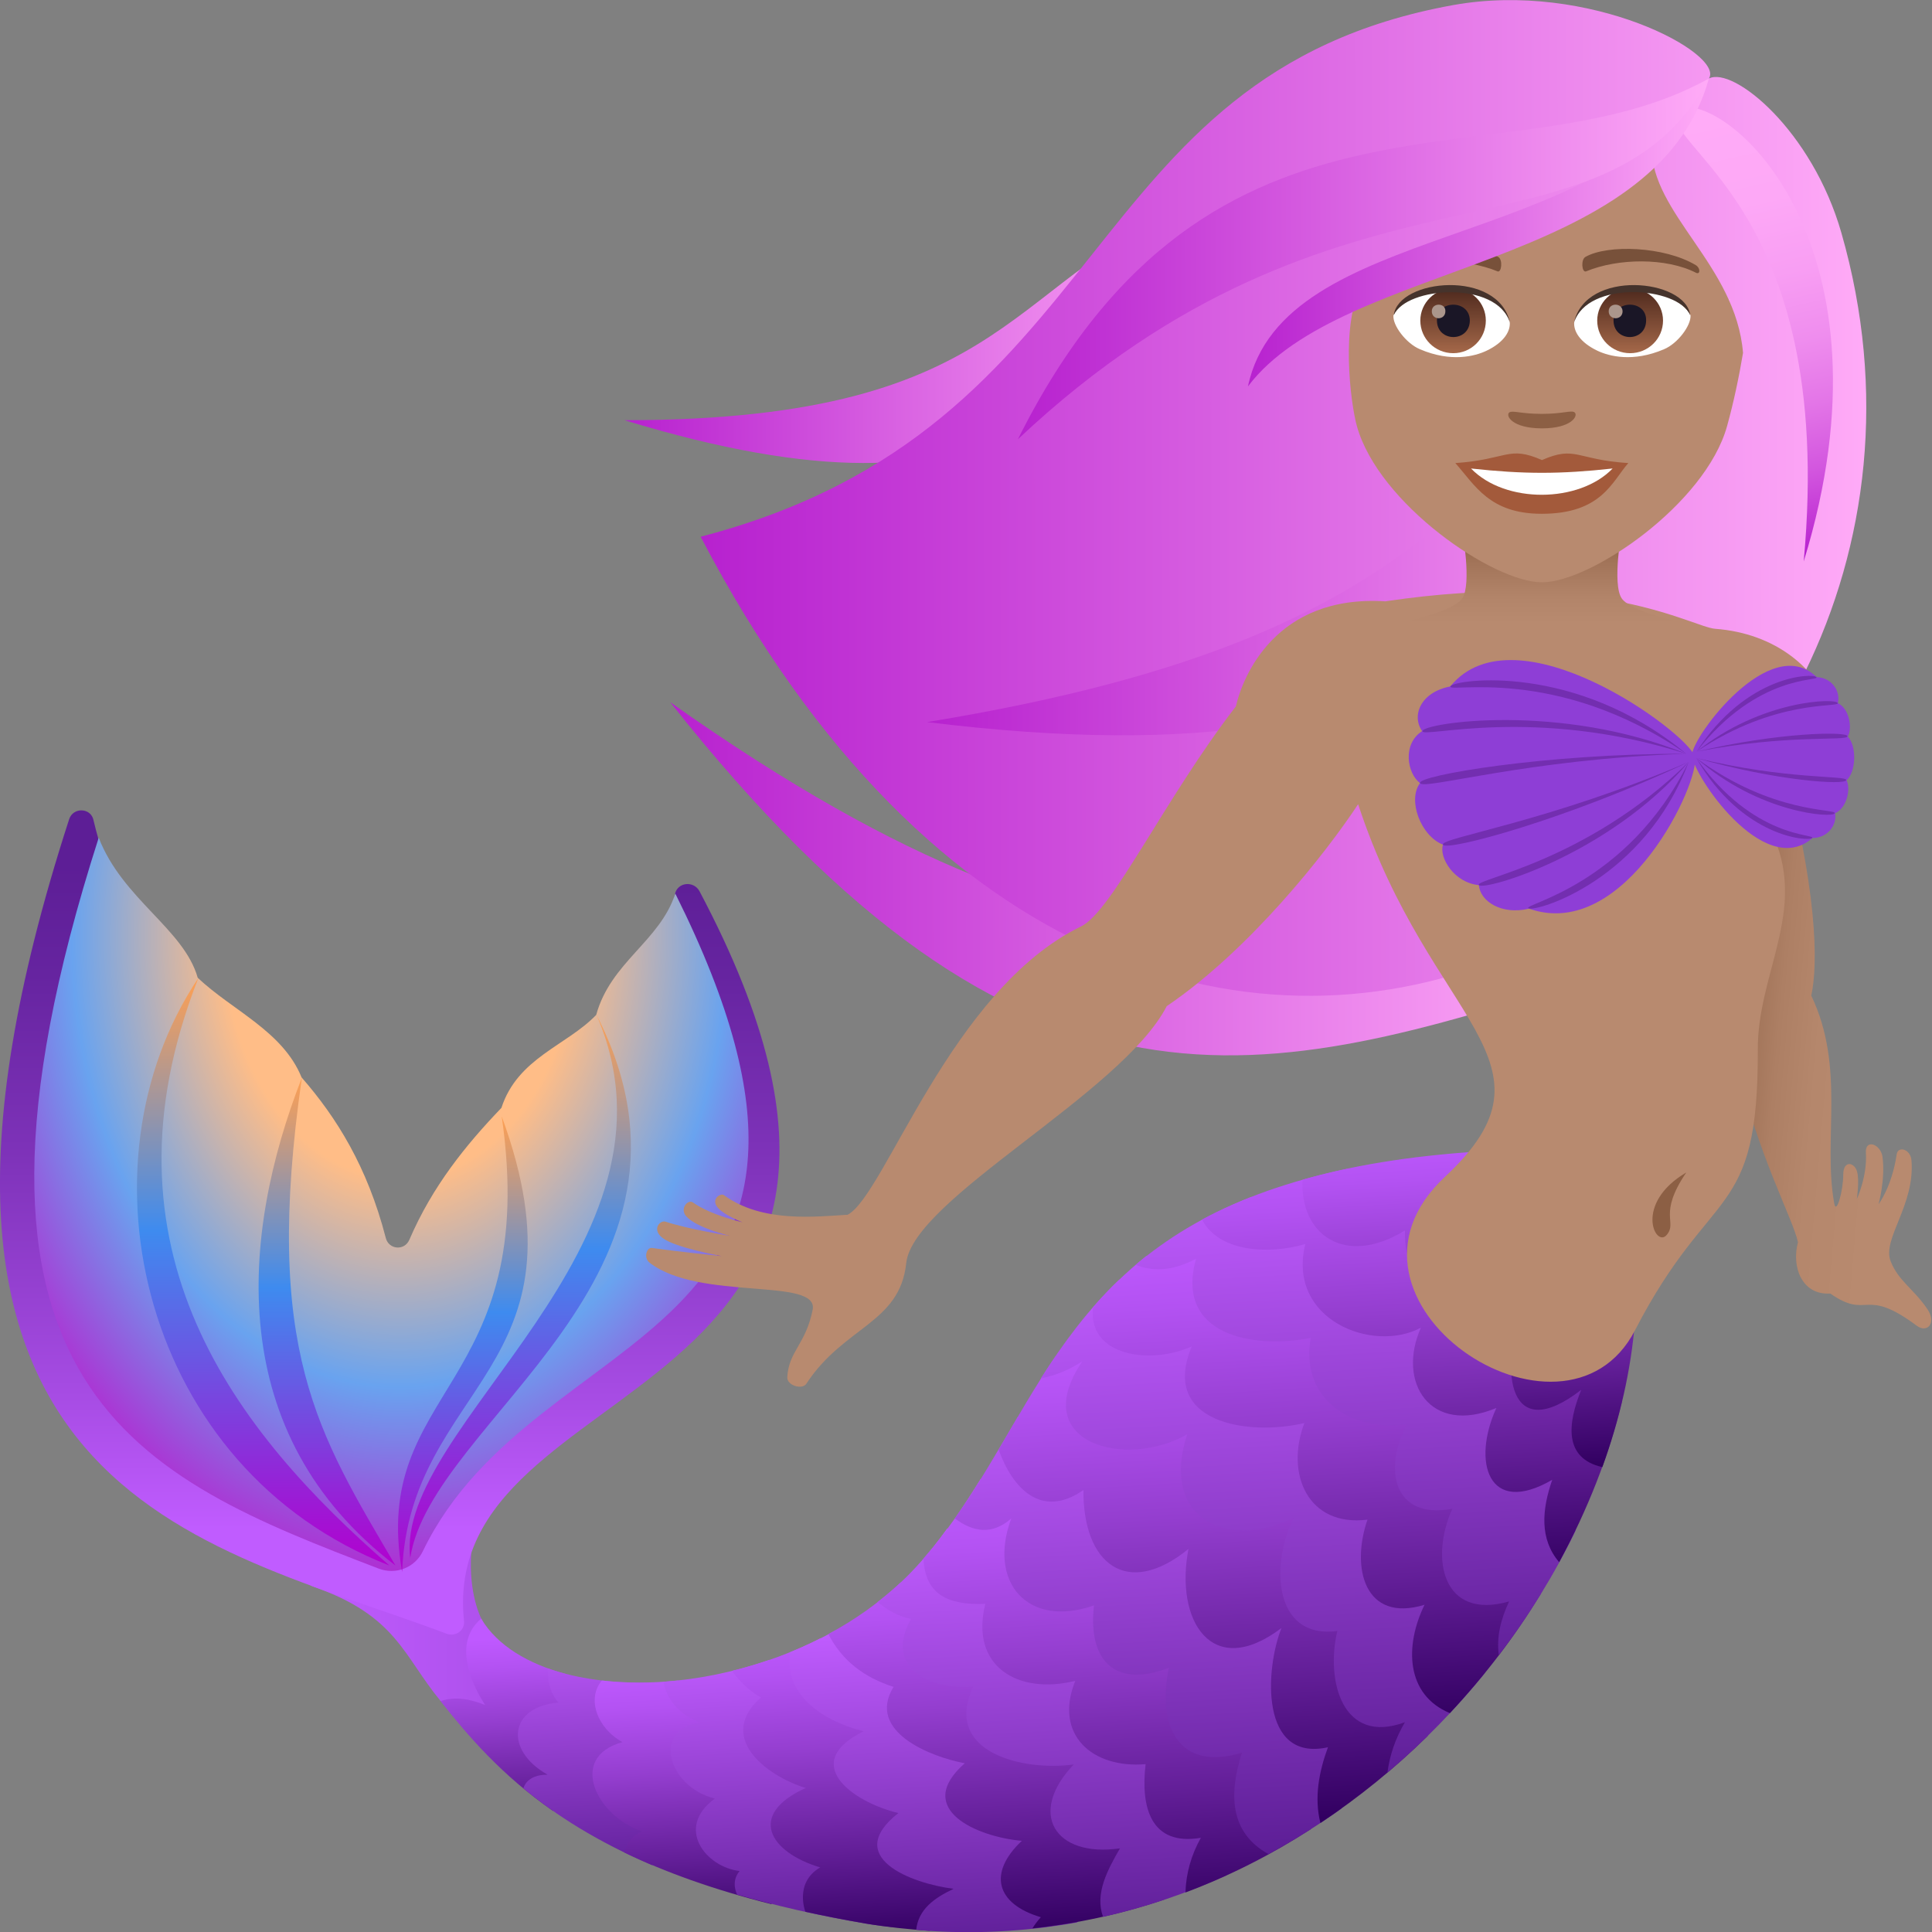 <?xml version="1.0" encoding="utf-8"?>
<!-- Generator: Adobe Illustrator 24.1.2, SVG Export Plug-In . SVG Version: 6.00 Build 0)  -->
<svg version="1.1" id="Layer_1" xmlns="http://www.w3.org/2000/svg" xmlns:xlink="http://www.w3.org/1999/xlink" x="0px" y="0px"
	 width="64px" height="64px" viewBox="0 0 64 64" style="enable-background:new 0 0 64 64;" xml:space="preserve">
<rect x="0" y="0" width="64" height="64" fill="#808080" stroke="none"/>
<style type="text/css">
	.st0{fill:url(#SVGID_1_);}
	.st1{fill:url(#SVGID_2_);}
	.st2{fill:url(#SVGID_3_);}
	.st3{fill:url(#SVGID_4_);}
	.st4{fill:url(#SVGID_5_);}
	.st5{fill:url(#SVGID_6_);}
	.st6{fill:url(#SVGID_7_);}
	.st7{fill:url(#SVGID_8_);}
	.st8{fill:url(#SVGID_9_);}
	.st9{fill:url(#SVGID_10_);}
	.st10{fill:url(#SVGID_11_);}
	.st11{fill:url(#SVGID_12_);}
	.st12{fill:url(#SVGID_13_);}
	.st13{fill:url(#SVGID_14_);}
	.st14{fill:url(#SVGID_15_);}
	.st15{fill:url(#SVGID_16_);}
	.st16{fill:url(#SVGID_17_);}
	.st17{fill:url(#SVGID_18_);}
	.st18{fill:url(#SVGID_19_);}
	.st19{fill:url(#SVGID_20_);}
	.st20{fill:url(#SVGID_21_);}
	.st21{fill:url(#SVGID_22_);}
	.st22{fill:url(#SVGID_23_);}
	.st23{fill:url(#SVGID_24_);}
	.st24{fill:url(#SVGID_25_);}
	.st25{fill:url(#SVGID_26_);}
	.st26{fill:url(#SVGID_27_);}
	.st27{fill:url(#SVGID_28_);}
	.st28{fill:#B88A6F;}
	.st29{fill:url(#SVGID_29_);}
	.st30{fill:#8C5F44;}
	.st31{fill:#8E3ED6;}
	.st32{fill:#732EB0;}
	.st33{fill:#A35A3B;}
	.st34{fill:#FFFFFF;}
	.st35{fill:#78513A;}
	.st36{fill:url(#Oval_1_);}
	.st37{fill:#1A1626;}
	.st38{fill:#AB968C;}
	.st39{fill:#45332C;}
	.st40{fill:url(#Oval_2_);}
	.st41{fill:url(#SVGID_30_);}
	.st42{fill:url(#SVGID_31_);}
	.st43{fill:url(#SVGID_32_);}
</style>
<linearGradient id="SVGID_1_" gradientUnits="userSpaceOnUse" x1="-85.531" y1="16.995" x2="-52.025" y2="16.995" gradientTransform="matrix(1 -1.300000e-03 -1.300000e-03 -1 95.752 70.417)">
	<stop  offset="0" style="stop-color:#C05CFF"/>
	<stop  offset="1" style="stop-color:#5D1E96"/>
</linearGradient>
<path class="st0" d="M14.59,56.34c1.57,0.89,3.03,0.55,1.35-2.73c0,0-0.42-0.79-0.33-2.15c0.19-3-6.6,0.62-5.23,1.1
	C13.14,53.52,13.37,54.87,14.59,56.34z"/>
<linearGradient id="SVGID_2_" gradientUnits="userSpaceOnUse" x1="-1012.307" y1="-925.203" x2="-1011.229" y2="-925.203" gradientTransform="matrix(-0.4 -6.76 -6.76 0.4 -6642.273 -6411.553)">
	<stop  offset="0" style="stop-color:#320061"/>
	<stop  offset="0.288" style="stop-color:#621E97"/>
	<stop  offset="0.62" style="stop-color:#943ECF"/>
	<stop  offset="0.867" style="stop-color:#B352F2"/>
	<stop  offset="1" style="stop-color:#BF59FF"/>
</linearGradient>
<path class="st1" d="M15.94,53.62c-0.87,0.73-0.45,1.96,0.13,2.86c-0.5-0.2-0.98-0.29-1.48-0.13c0.93,1.17,2.02,2.45,3.73,3.64
	l0.45-4.53C17.49,55.12,16.47,54.51,15.94,53.62z"/>
<linearGradient id="SVGID_3_" gradientUnits="userSpaceOnUse" x1="-1005.773" y1="-931.434" x2="-1004.719" y2="-931.434" gradientTransform="matrix(-0.47 -7.933 -7.933 0.47 -7842.156 -7478.753)">
	<stop  offset="0" style="stop-color:#5D1E96"/>
	<stop  offset="1" style="stop-color:#C05CFF"/>
</linearGradient>
<path class="st2" d="M18.15,55.27c0,0-0.06,0.68,0.35,1.13c-1.62,0.13-1.82,1.56-0.36,2.39c-0.71-0.01-0.8,0.45-0.8,0.45
	c1.08,0.9,2.45,1.77,4.27,2.55l-0.05-6.05C20.3,55.77,19.12,55.61,18.15,55.27z"/>
<linearGradient id="SVGID_4_" gradientUnits="userSpaceOnUse" x1="-1002.537" y1="-934.405" x2="-1001.518" y2="-934.405" gradientTransform="matrix(-0.512 -8.65 -8.65 0.512 -8573.617 -8129.413)">
	<stop  offset="0" style="stop-color:#320061"/>
	<stop  offset="0.288" style="stop-color:#621E97"/>
	<stop  offset="0.62" style="stop-color:#943ECF"/>
	<stop  offset="0.867" style="stop-color:#B352F2"/>
	<stop  offset="1" style="stop-color:#BF59FF"/>
</linearGradient>
<path class="st3" d="M19.94,55.67c-0.5,0.57-0.19,1.56,0.68,2.04c-1.85,0.51-0.82,2.49,0.65,2.95c-0.54,0.25-0.58,0.71-0.58,0.71
	c1.33,0.64,2.92,1.22,4.87,1.71c0,0,0.1-5.42-3.1-7.41C21.59,55.76,20.73,55.76,19.94,55.67z"/>
<linearGradient id="SVGID_5_" gradientUnits="userSpaceOnUse" x1="-1000.375" y1="-936.735" x2="-999.339" y2="-936.735" gradientTransform="matrix(-0.549 -9.265 -9.265 0.549 -9201.812 -8689.977)">
	<stop  offset="0" style="stop-color:#5D1E96"/>
	<stop  offset="1" style="stop-color:#C05CFF"/>
</linearGradient>
<path class="st4" d="M21.98,55.71c0,0,0.09,0.93,1.21,1.35c-1.59,0.2-1.09,2.12,0.49,2.52c-1.33,0.97-0.3,2.27,0.82,2.4
	c-0.31,0.37-0.08,0.78-0.08,0.78c1.25,0.36,2.65,0.69,4.25,0.96c0.3,0.05,0.59,0.08,0.88,0.12l-4.08-8.85
	C24.32,55.39,23.12,55.63,21.98,55.71z"/>
<linearGradient id="SVGID_6_" gradientUnits="userSpaceOnUse" x1="-998.543" y1="-938.339" x2="-997.484" y2="-938.339" gradientTransform="matrix(-0.581 -9.802 -9.802 0.581 -9748.549 -9178.189)">
	<stop  offset="0" style="stop-color:#320061"/>
	<stop  offset="0.288" style="stop-color:#621E97"/>
	<stop  offset="0.62" style="stop-color:#943ECF"/>
	<stop  offset="0.867" style="stop-color:#B352F2"/>
	<stop  offset="1" style="stop-color:#BF59FF"/>
</linearGradient>
<path class="st5" d="M24.25,55.35c0.26,0.36,0.56,0.66,0.96,0.88c-1.48,1.3,0.13,2.58,1.48,3c-1.95,0.88-1.2,2.13,0.48,2.63
	c-0.87,0.51-0.49,1.47-0.49,1.47c0.64,0.14,1.3,0.27,2,0.39c0.71,0.12,1.42,0.19,2.11,0.24c3.26-1.35-0.26-9.29-3.61-9.69
	C26.24,54.75,25.24,55.11,24.25,55.35z"/>
<linearGradient id="SVGID_7_" gradientUnits="userSpaceOnUse" x1="-997.877" y1="-939.092" x2="-996.807" y2="-939.092" gradientTransform="matrix(-0.594 -10.031 -10.031 0.594 -9981.661 -9387.175)">
	<stop  offset="0" style="stop-color:#5D1E96"/>
	<stop  offset="1" style="stop-color:#C05CFF"/>
</linearGradient>
<path class="st6" d="M26.18,54.73c-0.24,1.45,1.16,2.31,2.43,2.62c-2.13,1.05-0.39,2.34,1.15,2.71c-1.86,1.46,0.42,2.33,1.83,2.51
	c-0.64,0.3-1.17,0.68-1.24,1.36c1.84,0.16,3.62,0.06,5.34-0.25c-1.64-8.69-8.01-9.67-8.01-9.67C27.19,54.28,26.69,54.52,26.18,54.73
	z"/>
<linearGradient id="SVGID_8_" gradientUnits="userSpaceOnUse" x1="-995.068" y1="-941.778" x2="-993.959" y2="-941.778" gradientTransform="matrix(-0.656 -11.069 -11.069 0.656 -11043.669 -10332.556)">
	<stop  offset="0" style="stop-color:#320061"/>
	<stop  offset="0.288" style="stop-color:#621E97"/>
	<stop  offset="0.62" style="stop-color:#943ECF"/>
	<stop  offset="0.867" style="stop-color:#B352F2"/>
	<stop  offset="1" style="stop-color:#BF59FF"/>
</linearGradient>
<path class="st7" d="M27.44,54.13c0.46,0.89,1.19,1.44,2.16,1.75c-0.91,1.48,1.23,2.32,2.36,2.53c-1.73,1.52,0.41,2.44,1.89,2.57
	c-1.13,1.06-0.86,2.09,0.63,2.53c-0.11,0.12-0.2,0.24-0.28,0.37c1.5-0.16,2.96-0.48,4.35-0.95c-0.86-6.88-8.71-10.51-8.71-10.51
	C29.11,53.1,28.3,53.67,27.44,54.13z"/>
<linearGradient id="SVGID_9_" gradientUnits="userSpaceOnUse" x1="-992.622" y1="-944.012" x2="-991.494" y2="-944.012" gradientTransform="matrix(-0.719 -12.138 -12.138 0.719 -12136.504 -11305.402)">
	<stop  offset="0" style="stop-color:#5D1E96"/>
	<stop  offset="1" style="stop-color:#C05CFF"/>
</linearGradient>
<path class="st8" d="M30.38,51.87c-0.4,0.44-0.84,0.84-1.31,1.2c0.33,0.27,0.68,0.47,1.11,0.56c-0.91,1.59,0.61,2.37,2.06,2.24
	c-1.03,2.2,1.68,2.81,3.33,2.58c-1.54,1.61-0.64,3.09,1.53,2.78c-0.41,0.71-0.84,1.5-0.56,2.27c1.42-0.32,2.79-0.79,4.09-1.38
	c-0.82-8.45-9.25-11.49-9.25-11.49C31.08,51.05,30.75,51.47,30.38,51.87z"/>
<linearGradient id="SVGID_10_" gradientUnits="userSpaceOnUse" x1="-991.318" y1="-945.274" x2="-990.194" y2="-945.274" gradientTransform="matrix(-0.759 -12.822 -12.822 0.759 -12835.602 -11929.605)">
	<stop  offset="0" style="stop-color:#320061"/>
	<stop  offset="0.288" style="stop-color:#621E97"/>
	<stop  offset="0.62" style="stop-color:#943ECF"/>
	<stop  offset="0.867" style="stop-color:#B352F2"/>
	<stop  offset="1" style="stop-color:#BF59FF"/>
</linearGradient>
<path class="st9" d="M30.59,51.63c0.06,1.16,0.76,1.55,2.05,1.5c-0.52,2.08,1.09,3.02,2.98,2.55c-0.72,1.78,0.56,2.91,2.33,2.76
	c-0.17,1.43,0.17,2.72,1.83,2.44c-0.32,0.57-0.49,1.17-0.51,1.81c1.47-0.55,2.86-1.26,4.16-2.1C41.19,50.97,32.48,49,32.48,49
	C31.92,49.91,31.32,50.8,30.59,51.63z"/>
<linearGradient id="SVGID_11_" gradientUnits="userSpaceOnUse" x1="-989.952" y1="-946.605" x2="-988.806" y2="-946.605" gradientTransform="matrix(-0.807 -13.62 -13.62 0.807 -13652.881 -12657.702)">
	<stop  offset="0" style="stop-color:#5D1E96"/>
	<stop  offset="1" style="stop-color:#C05CFF"/>
</linearGradient>
<path class="st10" d="M31.63,50.3c0.6,0.45,1.24,0.56,1.87,0c-0.79,2.12,0.55,3.65,2.74,2.88c-0.21,1.84,0.7,2.75,2.48,2.07
	c-0.4,1.91,0.31,3.45,2.42,2.81c-0.43,1.35-0.42,2.64,0.88,3.36c0.84-0.46,1.65-0.96,2.42-1.51c1.4-7.08-6.01-14-10.72-12.98
	C33.05,48.06,32.4,49.21,31.63,50.3z"/>
<linearGradient id="SVGID_12_" gradientUnits="userSpaceOnUse" x1="-988.671" y1="-947.897" x2="-987.535" y2="-947.897" gradientTransform="matrix(-0.86 -14.511 -14.511 0.86 -14563.953 -13471.046)">
	<stop  offset="0" style="stop-color:#320061"/>
	<stop  offset="0.288" style="stop-color:#621E97"/>
	<stop  offset="0.62" style="stop-color:#943ECF"/>
	<stop  offset="0.867" style="stop-color:#B352F2"/>
	<stop  offset="1" style="stop-color:#BF59FF"/>
</linearGradient>
<path class="st11" d="M33.08,48.02c0.46,1.28,1.41,2.31,2.81,1.34c-0.02,2.44,1.44,3.61,3.48,1.95c-0.46,2.37,0.77,4.37,3.08,2.62
	c-0.54,1.36-0.72,4.45,1.54,3.95c-0.3,0.82-0.46,1.67-0.25,2.51c1.28-0.85,2.47-1.82,3.55-2.88c0.87-5.21-4.97-13.32-12.33-12.57
	C34.28,45.94,33.69,46.98,33.08,48.02z"/>
<linearGradient id="SVGID_13_" gradientUnits="userSpaceOnUse" x1="-987.032" y1="-949.444" x2="-985.917" y2="-949.444" gradientTransform="matrix(-0.932 -15.728 -15.728 0.932 -15809.819 -14579.959)">
	<stop  offset="0" style="stop-color:#5D1E96"/>
	<stop  offset="1" style="stop-color:#C05CFF"/>
</linearGradient>
<path class="st12" d="M34.48,45.66c0.48-0.09,0.93-0.28,1.37-0.56c-1.84,2.72,1.46,3.58,3.48,2.41c-0.9,2.7,1.22,3.9,3.54,2.76
	c-0.75,1.38-0.77,4.04,1.43,3.76c-0.39,1.65,0.17,3.79,2.24,3.02c-0.32,0.55-0.5,1.08-0.58,1.67c1.19-1,2.27-2.12,3.23-3.3
	c-1.52-7.76-5.34-12.38-12.11-13.03C36.03,43.39,35.21,44.51,34.48,45.66z"/>
<linearGradient id="SVGID_14_" gradientUnits="userSpaceOnUse" x1="-988.309" y1="-948.218" x2="-987.198" y2="-948.218" gradientTransform="matrix(-0.873 -14.74 -14.74 0.873 -14795.479 -13682.668)">
	<stop  offset="0" style="stop-color:#320061"/>
	<stop  offset="0.288" style="stop-color:#621E97"/>
	<stop  offset="0.62" style="stop-color:#943ECF"/>
	<stop  offset="0.867" style="stop-color:#B352F2"/>
	<stop  offset="1" style="stop-color:#BF59FF"/>
</linearGradient>
<path class="st13" d="M36.21,43.3c-0.2,1.63,1.91,1.92,3.27,1.3c-1.07,2.54,1.87,2.98,3.73,2.54c-0.64,1.67,0.11,3.45,2.09,3.2
	c-0.55,1.58-0.11,3.43,1.89,2.82c-0.66,1.35-0.63,2.98,0.84,3.59c1.15-1.23,2.16-2.55,3.01-3.95c-0.75-7.55-6.55-12.5-13.07-11.19
	C37.31,42.14,36.73,42.7,36.21,43.3z"/>
<linearGradient id="SVGID_15_" gradientUnits="userSpaceOnUse" x1="-987.071" y1="-949.459" x2="-985.992" y2="-949.459" gradientTransform="matrix(-0.929 -15.69 -15.69 0.929 -15768.915 -14549.161)">
	<stop  offset="0" style="stop-color:#5D1E96"/>
	<stop  offset="1" style="stop-color:#C05CFF"/>
</linearGradient>
<path class="st14" d="M37.62,41.9c0.66,0.26,1.3,0.16,2-0.2c-0.71,2.52,1.87,3,3.8,2.62c-0.36,2.01,1.34,3.13,3.19,2.86
	c-0.79,1.46-0.47,3.17,1.5,2.8c-0.75,1.66-0.32,3.7,1.88,3.07c-0.28,0.61-0.42,1.17-0.34,1.78c1-1.31,1.85-2.69,2.54-4.12
	c0.12-5.05-3.7-10.62-10.76-11.05C39.87,40.27,38.64,41.04,37.62,41.9z"/>
<linearGradient id="SVGID_16_" gradientUnits="userSpaceOnUse" x1="-989.983" y1="-946.709" x2="-988.915" y2="-946.709" gradientTransform="matrix(-0.807 -13.63 -13.63 0.807 -13655.844 -12676.961)">
	<stop  offset="0" style="stop-color:#320061"/>
	<stop  offset="0.288" style="stop-color:#621E97"/>
	<stop  offset="0.62" style="stop-color:#943ECF"/>
	<stop  offset="0.867" style="stop-color:#B352F2"/>
	<stop  offset="1" style="stop-color:#BF59FF"/>
</linearGradient>
<path class="st15" d="M44.62,38.72c-1.94,0.41-3.5,0.98-4.8,1.68c0.55,1.07,2.19,1.17,3.42,0.81c-0.62,2.51,2.24,3.63,3.83,2.77
	c-0.81,1.81,0.31,3.58,2.5,2.66c-0.81,1.76-0.29,3.62,1.85,2.38c-0.34,0.98-0.43,1.96,0.23,2.73c0.94-1.73,1.65-3.53,2.08-5.33
	C53.72,46.43,52.56,40.75,44.62,38.72z"/>
<linearGradient id="SVGID_17_" gradientUnits="userSpaceOnUse" x1="-996.316" y1="-940.694" x2="-995.25" y2="-940.694" gradientTransform="matrix(-0.628 -10.603 -10.603 0.628 -10551.052 -9924.397)">
	<stop  offset="0" style="stop-color:#320061"/>
	<stop  offset="0.288" style="stop-color:#621E97"/>
	<stop  offset="0.62" style="stop-color:#943ECF"/>
	<stop  offset="0.867" style="stop-color:#B352F2"/>
	<stop  offset="1" style="stop-color:#BF59FF"/>
</linearGradient>
<path class="st16" d="M46.54,40.76c-0.05,2.04,1.86,4.54,3.84,2.75c-0.68,1.9-0.42,4.4,2,2.53c-0.45,1.11-0.59,2.27,0.7,2.56
	c0.58-1.6,0.95-3.22,1.08-4.82c0.34-4.06-5.25-5.63-5.25-5.63c-2.27,0.15-4.16,0.47-5.76,0.93C43.05,40.88,44.54,41.99,46.54,40.76z
	"/>
<linearGradient id="SVGID_18_" gradientUnits="userSpaceOnUse" x1="-979.567" y1="-977.962" x2="-978.567" y2="-977.962" gradientTransform="matrix(-0.035 -27.319 27.319 -0.035 26695.508 -26741.758)">
	<stop  offset="0" style="stop-color:#C05CFF"/>
	<stop  offset="0.103" style="stop-color:#C05CFF"/>
	<stop  offset="0.262" style="stop-color:#A74CE4"/>
	<stop  offset="0.547" style="stop-color:#7F33BA"/>
	<stop  offset="0.77" style="stop-color:#6624A0"/>
	<stop  offset="0.903" style="stop-color:#5D1E96"/>
	<stop  offset="1" style="stop-color:#5D1E96"/>
</linearGradient>
<path class="st17" d="M2.29,27.14C-4.99,49.59,6.7,51.07,14.8,54.12c0.3,0.11,0.61-0.12,0.57-0.43c-0.88-8.53,17.03-6.76,7.8-24.17
	c-0.19-0.35-0.72-0.3-0.81,0.09c-1.04,4.68-5.92,6-8.91,12.86c-0.17,0.4-0.74,0.33-0.82-0.1c-1.36-7.9-7.93-8.31-9.53-15.19
	C3.02,26.75,2.42,26.73,2.29,27.14z"/>
<radialGradient id="SVGID_19_" cx="-980.132" cy="-979.179" r="0.895" gradientTransform="matrix(-0.032 -24.306 17.605 -0.023 17220.428 -23814.596)" gradientUnits="userSpaceOnUse">
	<stop  offset="0.369" style="stop-color:#FFBD87"/>
	<stop  offset="0.687" style="stop-color:#69A3EF"/>
	<stop  offset="1" style="stop-color:#B721CF"/>
</radialGradient>
<path class="st18" d="M3.27,27.75c-5.89,18.37,1.46,21.21,9.27,24.21c0.57,0.22,1.21-0.03,1.47-0.58c3.77-7.8,15.91-6.65,8.36-21.78
	c-0.51,1.58-2.14,2.27-2.62,4.02c-0.98,1.02-2.6,1.42-3.14,3.08c-1.18,1.23-2.29,2.6-3.05,4.37c-0.16,0.37-0.68,0.33-0.78-0.06
	c-0.61-2.36-1.63-3.99-2.79-5.32c-0.62-1.53-2.3-2.22-3.44-3.3C6.09,30.77,4.06,29.79,3.27,27.75z"/>
<linearGradient id="SVGID_20_" gradientUnits="userSpaceOnUse" x1="8.717" y1="51.863" x2="8.717" y2="32.396">
	<stop  offset="0" style="stop-color:#B200CF"/>
	<stop  offset="0.57" style="stop-color:#3E8BEF"/>
	<stop  offset="1" style="stop-color:#FFA052"/>
</linearGradient>
<path class="st19" d="M6.57,32.4C2.4,38.62,4.71,48.67,12.9,51.86C7.83,47.45,3.03,41.4,6.57,32.4z"/>
<linearGradient id="SVGID_21_" gradientUnits="userSpaceOnUse" x1="10.836" y1="51.863" x2="10.836" y2="35.698">
	<stop  offset="0" style="stop-color:#B200CF"/>
	<stop  offset="0.57" style="stop-color:#3E8BEF"/>
	<stop  offset="1" style="stop-color:#FFA052"/>
</linearGradient>
<path class="st20" d="M10,35.7c-2.04,5.22-2.6,11.8,3.1,16.16C10.54,47.49,8.7,44.73,10,35.7z"/>
<linearGradient id="SVGID_22_" gradientUnits="userSpaceOnUse" x1="17.233" y1="51.615" x2="17.233" y2="33.621">
	<stop  offset="0" style="stop-color:#B200CF"/>
	<stop  offset="0.57" style="stop-color:#3E8BEF"/>
	<stop  offset="1" style="stop-color:#FFA052"/>
</linearGradient>
<path class="st21" d="M19.76,33.62c4.44,8.68-5.48,13.41-6.17,17.99C13.05,47.26,23.09,41.29,19.76,33.62z"/>
<linearGradient id="SVGID_23_" gradientUnits="userSpaceOnUse" x1="15.33" y1="52.071" x2="15.33" y2="36.985">
	<stop  offset="0" style="stop-color:#B200CF"/>
	<stop  offset="0.57" style="stop-color:#3E8BEF"/>
	<stop  offset="1" style="stop-color:#FFA052"/>
</linearGradient>
<path class="st22" d="M16.62,36.98c3.07,8.39-3.05,8.88-3.3,15.09C12.25,45.95,17.92,46.02,16.62,36.98z"/>
<linearGradient id="SVGID_24_" gradientUnits="userSpaceOnUse" x1="-73.487" y1="41.391" x2="-43.103" y2="41.391" gradientTransform="matrix(1 -1.300000e-03 -1.300000e-03 -1 95.752 70.417)">
	<stop  offset="0" style="stop-color:#B721CF"/>
	<stop  offset="1" style="stop-color:#FFABF7"/>
</linearGradient>
<path class="st23" d="M52.6,32.42c-10.34-3.31-14.41,2.15-30.4-9.16C34.03,38.22,41.93,35.79,52.6,32.42z"/>
<linearGradient id="SVGID_25_" gradientUnits="userSpaceOnUse" x1="-74.986" y1="59.513" x2="-55.697" y2="59.513" gradientTransform="matrix(1 -1.300000e-03 -1.300000e-03 -1 95.752 70.417)">
	<stop  offset="0" style="stop-color:#B721CF"/>
	<stop  offset="1" style="stop-color:#FFABF7"/>
</linearGradient>
<path class="st24" d="M39.97,6.62c-6.65,2.37-6.12,7.3-19.28,7.3C33.51,17.83,36.28,13.08,39.97,6.62z"/>
<linearGradient id="SVGID_26_" gradientUnits="userSpaceOnUse" x1="-72.471" y1="53.988" x2="-33.855" y2="53.988" gradientTransform="matrix(1 -1.300000e-03 -1.300000e-03 -1 95.752 70.417)">
	<stop  offset="0" style="stop-color:#B721CF"/>
	<stop  offset="1" style="stop-color:#FFABF7"/>
</linearGradient>
<path class="st25" d="M61,7.72c-0.97-3.4-3.58-5.53-4.39-5.12c0.53-0.82-3.95-3.25-8.48-2.43c-12.64,2.29-11.04,14-24.92,17.61
	C38.46,47,67.03,28.77,61,7.72z"/>
<linearGradient id="SVGID_27_" gradientUnits="userSpaceOnUse" x1="-64.986" y1="53.354" x2="-38.353" y2="53.354" gradientTransform="matrix(1 -1.300000e-03 -1.300000e-03 -1 95.752 70.417)">
	<stop  offset="0" style="stop-color:#B721CF"/>
	<stop  offset="1" style="stop-color:#FFABF7"/>
</linearGradient>
<path class="st26" d="M57.32,9.9c-9.35,4.72-7.95,10.97-26.61,14.02C49.01,26.18,52.3,19.42,57.32,9.9z"/>
<linearGradient id="SVGID_28_" gradientUnits="userSpaceOnUse" x1="56.906" y1="34.057" x2="64.783" y2="34.742">
	<stop  offset="0" style="stop-color:#8C5F44"/>
	<stop  offset="0.114" style="stop-color:#9E7156"/>
	<stop  offset="0.256" style="stop-color:#AD7F64"/>
	<stop  offset="0.425" style="stop-color:#B5876C"/>
	<stop  offset="0.693" style="stop-color:#B88A6F"/>
	<stop  offset="0.735" style="stop-color:#B88A6F"/>
	<stop  offset="1" style="stop-color:#B88A6F"/>
</linearGradient>
<path class="st27" d="M58.97,24.89c1.25,4.55,1.26,7.07,1.03,8.09c1.14,2.39,0.38,4.75,0.76,6.88c0.07,0.41,0.3-0.41,0.3-0.95
	c0-0.49,0.38-0.41,0.46-0.09c0.08,0.29-0.01,0.9-0.01,0.9s0.35-0.75,0.3-1.53c-0.03-0.48,0.49-0.29,0.55,0.13
	c0.1,0.74-0.13,1.57-0.13,1.57s0.44-0.57,0.6-1.65c0.04-0.29,0.46-0.18,0.49,0.2c0.12,1.49-0.98,2.6-0.69,3.34
	c0.26,0.66,0.76,0.91,1.22,1.59c0.31,0.46-0.01,0.8-0.35,0.55c-1.77-1.32-1.59-0.18-2.87-1.07c-0.95,0.06-1.29-0.9-1.07-1.7
	C59.23,39.59,54.73,32.39,58.97,24.89z"/>
<path class="st28" d="M56.82,20.83c-0.78-0.06-3.77-1.98-10.93-0.91c-3.64-0.23-4.73,2.51-4.95,3.48c-2.35,3.04-4.1,6.79-5.13,7.29
	c-4.31,2.09-6.5,8.91-7.73,9.55c-1.05,0.06-2.83,0.28-4.1-0.65c-0.1-0.08-0.46,0.13-0.19,0.43c0.23,0.25,0.81,0.47,0.81,0.47
	s-1.05-0.23-1.65-0.66c-0.16-0.11-0.45,0.21-0.21,0.47c0.35,0.38,1.44,0.64,1.44,0.64s-1.42-0.23-2.13-0.47
	c-0.19-0.06-0.47,0.26-0.1,0.54c0.41,0.32,1.96,0.6,1.96,0.6s-1.4-0.14-2.31-0.27c-0.18-0.03-0.29,0.33-0.08,0.49
	c1.66,1.28,5.62,0.47,5.4,1.56c-0.23,1.15-0.79,1.36-0.84,2.23c-0.02,0.27,0.49,0.43,0.63,0.22c1.25-1.91,3.1-2,3.31-4
	c0.23-2.13,7.14-5.62,8.63-8.51c2.73-1.85,5.26-5.05,6.34-6.69c2.38,7.27,6.98,8.51,2.88,12.34c-4.4,4.1,3.94,9.63,6.29,5.09
	c2.54-4.92,4.09-3.58,4.07-9.31c-0.01-2.4,1.49-4.4,0.64-6.76C62.44,25.49,60.81,21.13,56.82,20.83z"/>
<linearGradient id="SVGID_29_" gradientUnits="userSpaceOnUse" x1="51.08" y1="20.623" x2="51.08" y2="17.576">
	<stop  offset="0" style="stop-color:#B88A6F"/>
	<stop  offset="0.283" style="stop-color:#B28469"/>
	<stop  offset="0.653" style="stop-color:#A27459"/>
	<stop  offset="1" style="stop-color:#8C5F44"/>
</linearGradient>
<path class="st29" d="M55.72,20.62c0,0-1.7-0.35-2-0.8c-0.32-0.47,0-2.25,0-2.25h-5.28c0,0,0.32,1.78,0,2.25c-0.3,0.45-2,0.8-2,0.8
	H55.72z"/>
<path class="st30" d="M55.86,38.84c-0.95,1.4-0.28,1.64-0.65,2.07C54.84,41.35,54.11,39.87,55.86,38.84z"/>
<path class="st31" d="M60.04,27.76c0.51,0,0.82-0.44,0.75-0.82c0.4-0.18,0.52-0.82,0.38-1.09c0.32-0.29,0.34-1.14,0.04-1.45
	c0.15-0.26,0.07-0.91-0.33-1.11c0.1-0.38-0.19-0.84-0.7-0.86c-1.54-1.5-4.11,1.96-4.13,2.57C56.03,25.6,58.42,29.18,60.04,27.76z"/>
<path class="st32" d="M56.2,24.9c1.66-2.57,3.86-2.6,3.97-2.47C60.31,22.58,58.23,22.3,56.2,24.9z"/>
<path class="st32" d="M56.2,24.9c2.15-1.73,4.63-1.78,4.68-1.61C60.92,23.45,58.82,23.14,56.2,24.9z"/>
<path class="st32" d="M56.2,24.9c2.68-0.64,5.01-0.68,5-0.51C61.19,24.56,59.23,24.31,56.2,24.9z"/>
<path class="st32" d="M56.19,25.11c1.52,2.64,3.72,2.77,3.84,2.65C60.17,27.62,58.08,27.8,56.19,25.11z"/>
<path class="st32" d="M56.19,25.11c2.06,1.83,4.53,2,4.59,1.83C60.83,26.78,58.73,26.98,56.19,25.11z"/>
<path class="st32" d="M56.19,25.11c2.64,0.76,4.96,0.91,4.97,0.73C61.17,25.68,59.19,25.84,56.19,25.11z"/>
<path class="st31" d="M48.04,22.74c-0.98,0.19-1.29,0.96-0.93,1.48c-0.66,0.42-0.5,1.4-0.07,1.72c-0.42,0.56,0.02,1.75,0.76,2.04
	c-0.14,0.43,0.38,1.27,1.19,1.34c0.04,0.54,0.76,1,1.66,0.78c3.2,1.13,5.71-4.26,5.49-5.04C55.9,24.26,50.21,20.08,48.04,22.74z"/>
<path class="st32" d="M55.94,25.24c-1.48,3.92-5.04,4.97-5.3,4.85C50.34,29.97,53.89,29.37,55.94,25.24z"/>
<path class="st32" d="M55.94,25.24c-2.64,3.08-6.78,4.28-6.95,4.08C48.82,29.12,52.54,28.57,55.94,25.24z"/>
<path class="st32" d="M55.94,25.24c-4.01,1.9-8.05,2.98-8.14,2.74C47.71,27.75,51.3,27.23,55.94,25.24z"/>
<path class="st32" d="M55.86,24.97c-3.67-3.04-7.66-2.46-7.81-2.24C47.87,22.99,51.53,21.99,55.86,24.97z"/>
<path class="st32" d="M55.86,24.97c-4.19-1.71-8.73-1.02-8.74-0.75C47.11,24.47,50.82,23.37,55.86,24.97z"/>
<path class="st32" d="M55.86,24.97c-4.65-0.01-8.91,0.72-8.82,0.97C47.13,26.19,50.6,25.14,55.86,24.97z"/>
<path class="st28" d="M54.71,4.86c-2.58,2.26-6.29,2.71-9.58,4.59c-0.73,1.18-0.4,3.89-0.18,4.67c0.72,2.57,4.51,5.17,6.13,5.17
	c1.62,0,5.41-2.59,6.13-5.17c0.22-0.79,0.4-1.65,0.53-2.43C57.5,8.78,54.7,7.09,54.71,4.86z"/>
<path class="st33" d="M51.08,15.24c-1.12-0.49-1.13-0.02-2.87,0.1c0.65,0.73,1.13,1.68,2.86,1.68c1.99,0,2.33-1.07,2.87-1.68
	C52.21,15.23,52.2,14.75,51.08,15.24z"/>
<path class="st34" d="M48.73,15.52c1.13,1.17,3.58,1.15,4.69,0C51.68,15.71,50.48,15.71,48.73,15.52z"/>
<path class="st35" d="M56.17,8.78c-1.04-0.62-2.91-0.69-3.65-0.27c-0.16,0.09-0.12,0.53,0.02,0.48c1.06-0.44,2.66-0.46,3.65,0.05
	C56.33,9.1,56.33,8.87,56.17,8.78z"/>
<path class="st35" d="M45.98,8.78c1.04-0.62,2.91-0.69,3.65-0.27c0.16,0.09,0.11,0.53-0.02,0.48c-1.06-0.44-2.66-0.46-3.65,0.05
	C45.83,9.1,45.83,8.87,45.98,8.78z"/>
<path class="st30" d="M52.16,13.66c-0.11-0.08-0.38,0.05-1.08,0.05c-0.7,0-0.96-0.12-1.08-0.05c-0.14,0.1,0.08,0.53,1.08,0.53
	C52.08,14.19,52.29,13.76,52.16,13.66z"/>
<path id="Path_594_" class="st34" d="M50.01,10.65c0.04,0.31-0.18,0.69-0.77,0.97c-0.38,0.18-1.17,0.39-2.2-0.05
	c-0.46-0.19-0.92-0.8-0.88-1.13C46.72,9.39,49.49,9.24,50.01,10.65z"/>
<linearGradient id="Oval_1_" gradientUnits="userSpaceOnUse" x1="-421.096" y1="480.483" x2="-421.096" y2="480.811" gradientTransform="matrix(6.57 0 0 -6.57 2814.782 3168.527)">
	<stop  offset="0" style="stop-color:#A6694A"/>
	<stop  offset="1" style="stop-color:#4F2A1E"/>
</linearGradient>
<path id="Oval_48_" class="st36" d="M48.14,9.55c0.6,0,1.08,0.48,1.08,1.07c0,0.6-0.48,1.08-1.08,1.08c-0.6,0-1.09-0.48-1.09-1.08
	C47.05,10.03,47.54,9.55,48.14,9.55z"/>
<path id="Path_593_" class="st37" d="M47.6,10.61c0,0.74,1.09,0.74,1.09,0C48.68,9.92,47.6,9.92,47.6,10.61z"/>
<path id="Path_592_" class="st38" d="M47.43,10.31c0,0.31,0.45,0.31,0.45,0C47.89,10.02,47.43,10.02,47.43,10.31z"/>
<path id="Path_590_" class="st39" d="M50.02,10.69c-0.44-1.41-3.44-1.2-3.85-0.25C46.32,9.23,49.64,8.91,50.02,10.69z"/>
<path id="Path_589_" class="st34" d="M52.15,10.65c-0.04,0.31,0.18,0.69,0.77,0.97c0.38,0.18,1.17,0.39,2.2-0.05
	c0.46-0.19,0.91-0.8,0.88-1.13C55.44,9.39,52.67,9.24,52.15,10.65z"/>
<linearGradient id="Oval_2_" gradientUnits="userSpaceOnUse" x1="-422.903" y1="480.483" x2="-422.903" y2="480.811" gradientTransform="matrix(6.57 0 0 -6.57 2832.512 3168.527)">
	<stop  offset="0" style="stop-color:#A6694A"/>
	<stop  offset="1" style="stop-color:#4F2A1E"/>
</linearGradient>
<path id="Oval_47_" class="st40" d="M54,9.55c0.6,0,1.09,0.48,1.09,1.07c0,0.6-0.49,1.08-1.09,1.08c-0.6,0-1.09-0.48-1.09-1.08
	C52.91,10.03,53.4,9.55,54,9.55z"/>
<path id="Path_588_" class="st37" d="M53.45,10.61c0,0.74,1.08,0.74,1.08,0C54.54,9.92,53.45,9.92,53.45,10.61z"/>
<path id="Path_587_" class="st38" d="M53.29,10.31c0,0.31,0.46,0.31,0.46,0C53.74,10.02,53.29,10.02,53.29,10.31z"/>
<path id="Path_570_" class="st39" d="M52.14,10.69c0.44-1.41,3.44-1.21,3.85-0.25C55.84,9.23,52.52,8.91,52.14,10.69z"/>
<linearGradient id="SVGID_30_" gradientUnits="userSpaceOnUse" x1="60.541" y1="18.223" x2="57.251" y2="3.642">
	<stop  offset="0" style="stop-color:#B721CF"/>
	<stop  offset="0.052" style="stop-color:#C032D4"/>
	<stop  offset="0.184" style="stop-color:#D357DF"/>
	<stop  offset="0.323" style="stop-color:#E375E7"/>
	<stop  offset="0.467" style="stop-color:#EF8DEE"/>
	<stop  offset="0.621" style="stop-color:#F89EF3"/>
	<stop  offset="0.789" style="stop-color:#FDA8F6"/>
	<stop  offset="1" style="stop-color:#FFABF7"/>
</linearGradient>
<path class="st41" d="M55.57,3.57c-0.81,1.28,5.29,3.02,4.18,15.03C62.96,8.16,57.31,3.08,55.57,3.57z"/>
<linearGradient id="SVGID_31_" gradientUnits="userSpaceOnUse" x1="-54.336" y1="62.776" x2="-39.052" y2="62.776" gradientTransform="matrix(1 -1.300000e-03 -1.300000e-03 -1 95.752 70.417)">
	<stop  offset="0" style="stop-color:#B721CF"/>
	<stop  offset="1" style="stop-color:#FFABF7"/>
</linearGradient>
<path class="st42" d="M41.34,12.8C44.5,8.61,54.85,8.96,56.61,2.6C52.89,8.4,42.51,7.28,41.34,12.8z"/>
<linearGradient id="SVGID_32_" gradientUnits="userSpaceOnUse" x1="-61.957" y1="61.907" x2="-39.052" y2="61.907" gradientTransform="matrix(1 -1.300000e-03 -1.300000e-03 -1 95.752 70.417)">
	<stop  offset="0" style="stop-color:#B721CF"/>
	<stop  offset="1" style="stop-color:#FFABF7"/>
</linearGradient>
<path class="st43" d="M56.61,2.6c-6.62,3.69-16.46-0.93-22.89,11.95C44.46,4.44,53.08,9.13,56.61,2.6z"/>
</svg>
